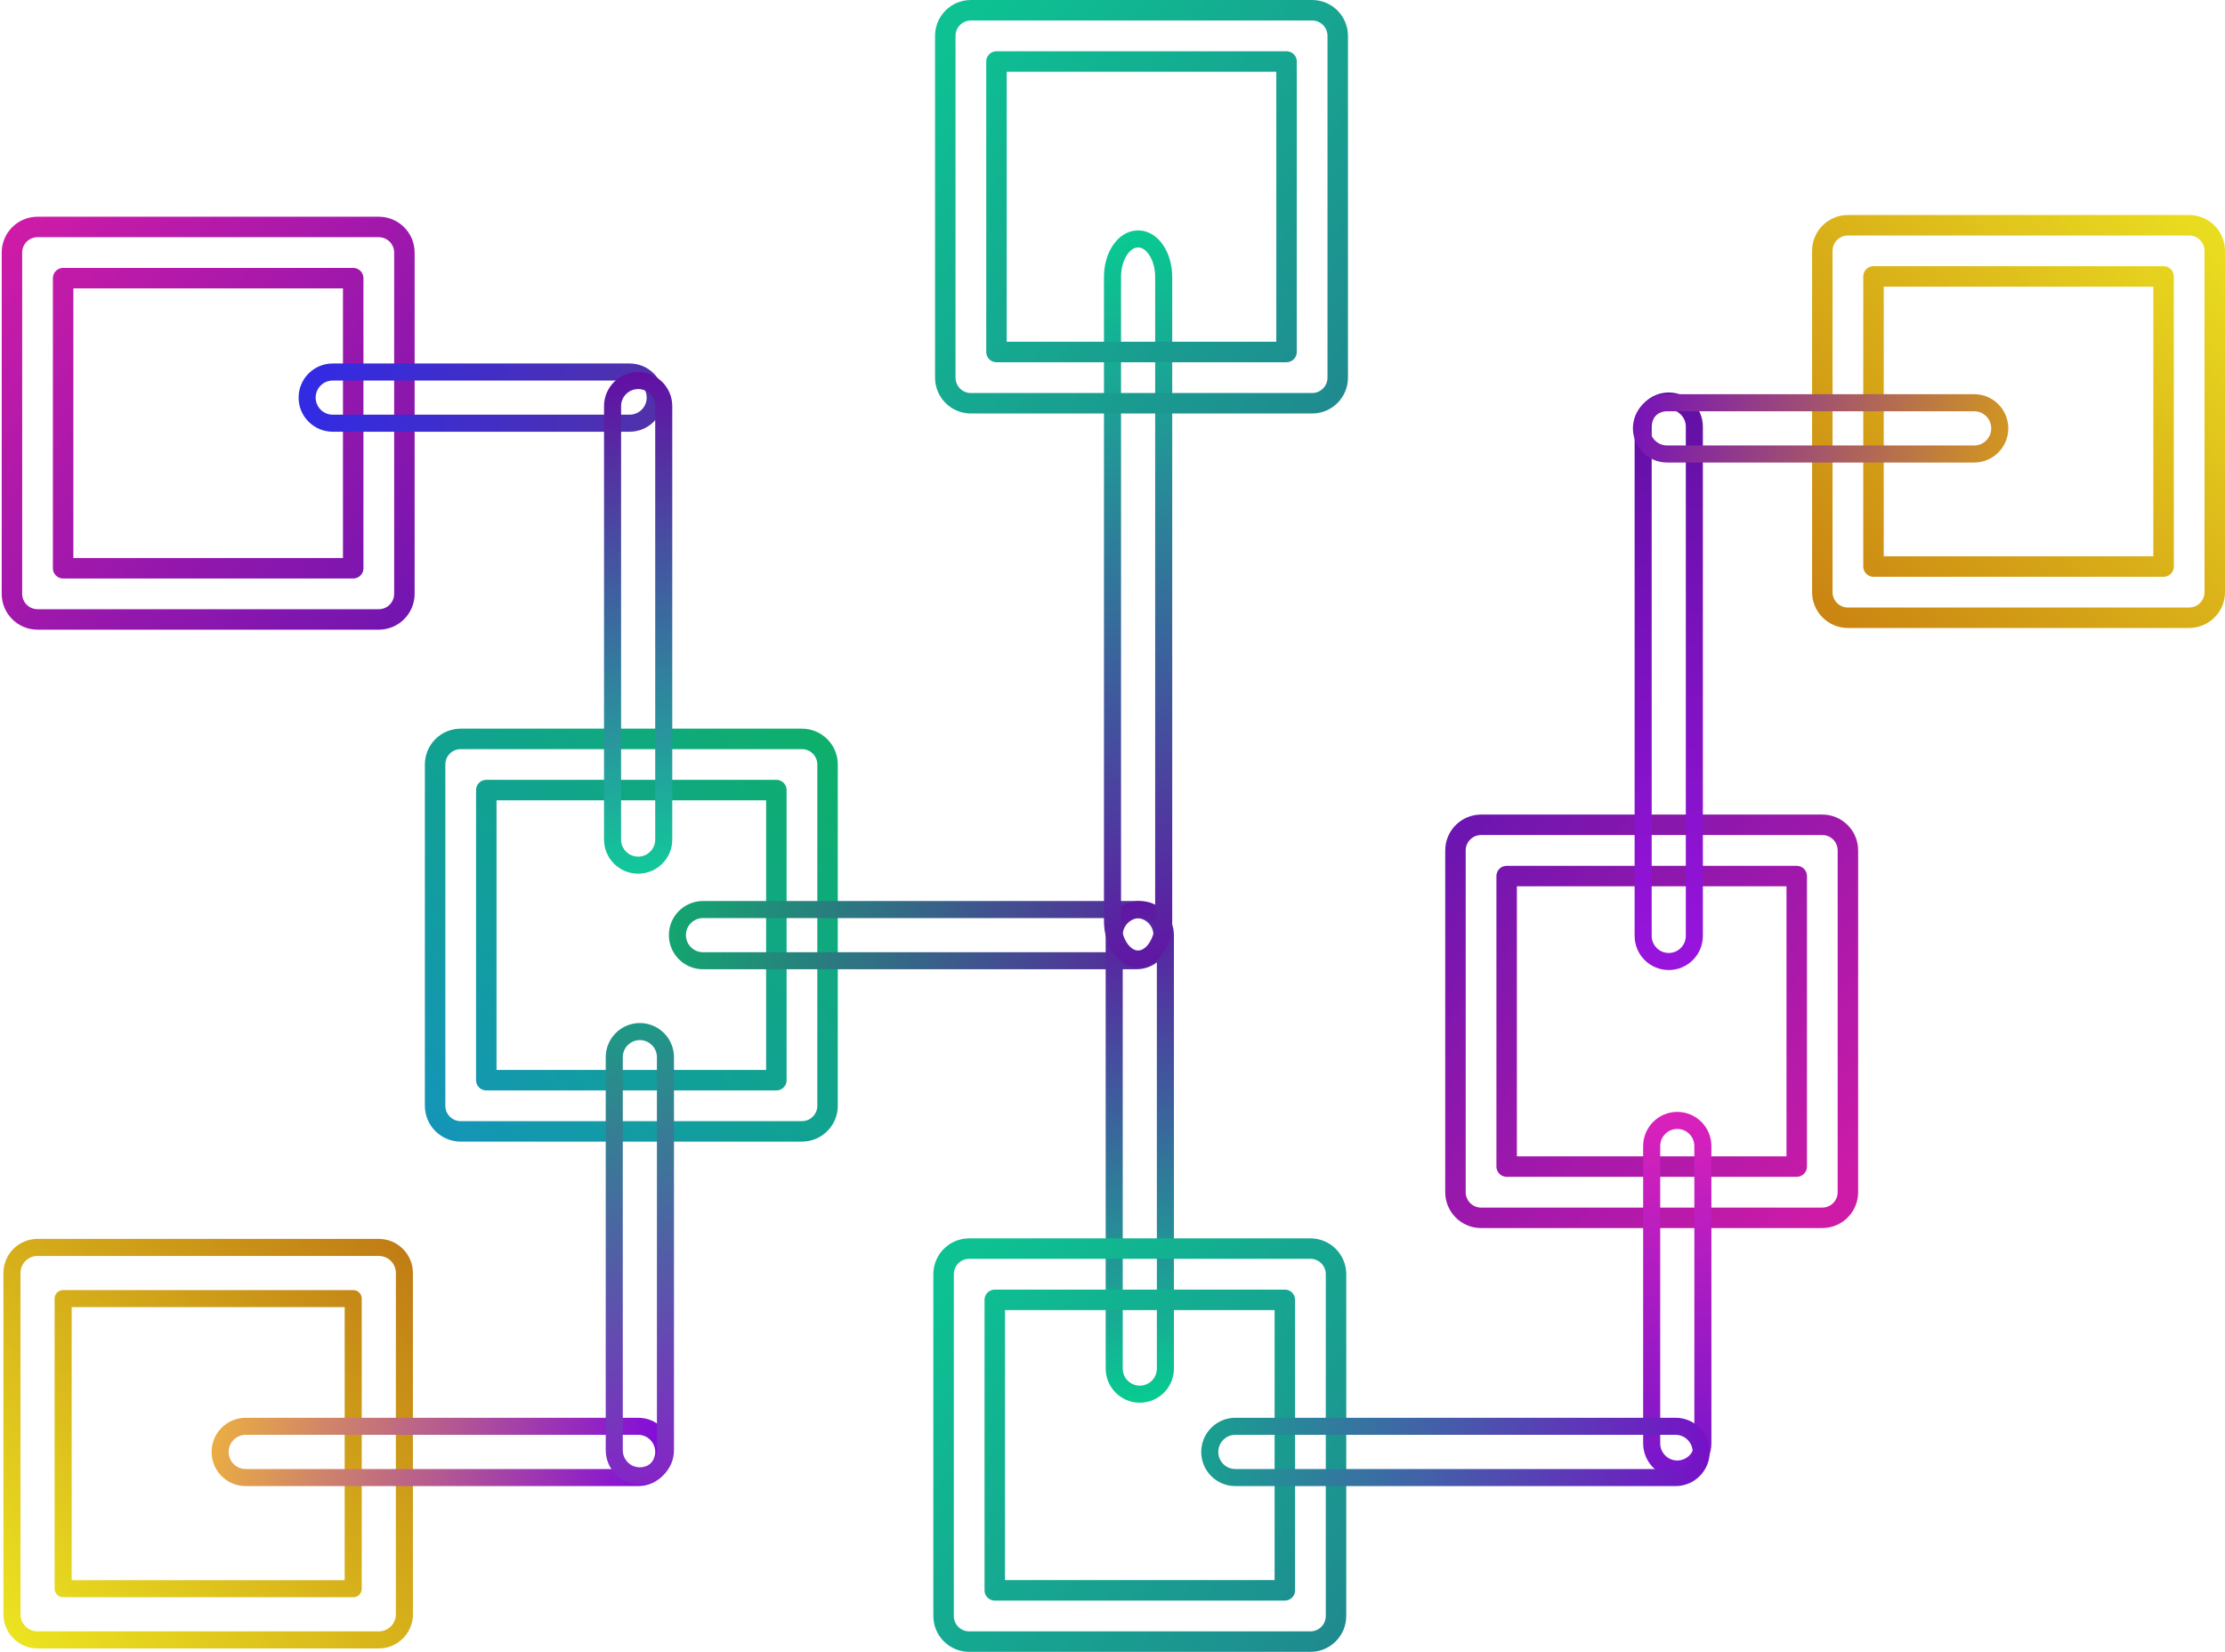 <svg width="652" height="484" viewBox="0 0 652 484" fill="none" xmlns="http://www.w3.org/2000/svg">
<path fill-rule="evenodd" clip-rule="evenodd" d="M3.5 74C3.5 69.858 6.858 66.5 11 66.5H111C115.142 66.5 118.5 69.858 118.5 74V174C118.5 178.142 115.142 181.5 111 181.5H11C6.858 181.5 3.5 178.142 3.5 174V74ZM18.5 81.5V166.5H103.5V81.5H18.5Z" stroke="url(#paint0_linear)" stroke-width="6" stroke-linecap="round" stroke-linejoin="round"/>
<path fill-rule="evenodd" clip-rule="evenodd" d="M534 73.5C534 69.358 537.358 66 541.5 66H641.5C645.642 66 649 69.358 649 73.5V173.5C649 177.642 645.642 181 641.5 181H541.5C537.358 181 534 177.642 534 173.5V73.5ZM549 81V166H634V81H549Z" stroke="url(#paint1_linear)" stroke-width="6" stroke-linecap="round" stroke-linejoin="round"/>
<path fill-rule="evenodd" clip-rule="evenodd" d="M3.5 373C3.5 368.858 6.858 365.5 11 365.5H111C115.142 365.5 118.5 368.858 118.5 373V473C118.5 477.142 115.142 480.5 111 480.5H11C6.858 480.5 3.5 477.142 3.5 473V373ZM18.5 380.5V465.5H103.5V380.5H18.5Z" stroke="url(#paint2_linear)" stroke-width="5" stroke-linecap="round" stroke-linejoin="round"/>
<path fill-rule="evenodd" clip-rule="evenodd" d="M127.5 224C127.5 219.858 130.858 216.5 135 216.5H235C239.142 216.5 242.5 219.858 242.5 224V324C242.5 328.142 239.142 331.5 235 331.5H135C130.858 331.5 127.5 328.142 127.5 324V224ZM142.5 231.5V316.5H227.5V231.5H142.5Z" stroke="url(#paint3_linear)" stroke-width="6" stroke-linecap="round" stroke-linejoin="round"/>
<path fill-rule="evenodd" clip-rule="evenodd" d="M90 116.5C90 112.358 93.358 109 97.5 109H184.5C188.642 109 192 112.358 192 116.5C192 120.642 188.642 124 184.5 124H97.5C93.358 124 90 120.642 90 116.5Z" stroke="url(#paint4_linear)" stroke-width="5" stroke-linecap="round" stroke-linejoin="round"/>
<path fill-rule="evenodd" clip-rule="evenodd" d="M187 111.5C191.142 111.5 194.5 114.858 194.5 119L194.5 246C194.5 250.142 191.142 253.5 187 253.5C182.858 253.5 179.5 250.142 179.5 246L179.5 119C179.5 114.858 182.858 111.5 187 111.5Z" stroke="url(#paint5_linear)" stroke-width="5" stroke-linecap="round"/>
<path fill-rule="evenodd" clip-rule="evenodd" d="M340.5 274C340.5 278.142 337.142 281.5 333 281.5L206 281.5C201.858 281.5 198.5 278.142 198.5 274C198.5 269.858 201.858 266.5 206 266.5L333 266.5C337.142 266.5 340.5 269.858 340.5 274Z" stroke="url(#paint6_linear)" stroke-width="5" stroke-linecap="round"/>
<path fill-rule="evenodd" clip-rule="evenodd" d="M334 266.5C338.142 266.5 341.5 269.858 341.5 274L341.5 401C341.5 405.142 338.142 408.5 334 408.5C329.858 408.5 326.5 405.142 326.5 401L326.5 274C326.5 269.858 329.858 266.5 334 266.5Z" stroke="url(#paint7_linear)" stroke-width="5" stroke-linecap="round"/>
<path fill-rule="evenodd" clip-rule="evenodd" d="M333.5 281C329.358 281 326 276.01 326 269.856L326 81.144C326 74.99 329.358 70 333.5 70C337.642 70 341 74.99 341 81.144L341 269.856C341 276.01 337.642 281 333.5 281Z" stroke="url(#paint8_linear)" stroke-width="5" stroke-linecap="round" stroke-linejoin="round"/>
<path fill-rule="evenodd" clip-rule="evenodd" d="M534 241.672C538.142 241.672 541.5 245.034 541.5 249.182V349.319C541.5 353.467 538.142 356.83 534 356.83H434C429.858 356.83 426.5 353.467 426.5 349.319V249.182C426.5 245.034 429.858 241.672 434 241.672H534ZM526.5 256.692H441.5V341.809H526.5V256.692Z" stroke="url(#paint9_linear)" stroke-width="6" stroke-linecap="round" stroke-linejoin="round"/>
<path fill-rule="evenodd" clip-rule="evenodd" d="M384 365.842C388.142 365.842 391.5 369.205 391.5 373.352V473.49C391.5 477.638 388.142 481 384 481H284C279.858 481 276.5 477.638 276.5 473.49V373.352C276.5 369.205 279.858 365.842 284 365.842H384ZM376.5 380.863H291.5V465.979H376.5V380.863Z" stroke="url(#paint10_linear)" stroke-width="6" stroke-linecap="round" stroke-linejoin="round"/>
<path fill-rule="evenodd" clip-rule="evenodd" d="M384.5 3C388.642 3 392 6.362 392 10.51V110.648C392 114.795 388.642 118.158 384.5 118.158H284.5C280.358 118.158 277 114.795 277 110.648V10.51C277 6.362 280.358 3 284.5 3L384.5 3ZM377 18.021H292V103.137H377V18.021Z" stroke="url(#paint11_linear)" stroke-width="6" stroke-linecap="round" stroke-linejoin="round"/>
<path fill-rule="evenodd" clip-rule="evenodd" d="M491.5 328.291C495.642 328.291 499 331.653 499 335.801V422.92C499 427.068 495.642 430.431 491.5 430.431C487.358 430.431 484 427.068 484 422.92V335.801C484 331.653 487.358 328.291 491.5 328.291Z" stroke="url(#paint12_linear)" stroke-width="5" stroke-linecap="round" stroke-linejoin="round"/>
<path fill-rule="evenodd" clip-rule="evenodd" d="M498.5 425.424C498.5 429.572 495.142 432.934 491 432.934H362C357.858 432.934 354.5 429.572 354.5 425.424C354.5 421.276 357.858 417.913 362 417.913H491C495.142 417.913 498.5 421.276 498.5 425.424Z" stroke="url(#paint13_linear)" stroke-width="5" stroke-linecap="round"/>
<path fill-rule="evenodd" clip-rule="evenodd" d="M194.5 425.424C194.5 429.572 191.142 432.934 187 432.934H72C67.858 432.934 64.5 429.572 64.5 425.424C64.5 421.276 67.858 417.913 72 417.913H187C191.142 417.913 194.5 421.276 194.5 425.424Z" stroke="url(#paint14_linear)" stroke-width="5" stroke-linecap="round"/>
<path fill-rule="evenodd" clip-rule="evenodd" d="M489 117.501C493.142 117.501 496.5 120.864 496.5 125.012V274.216C496.5 278.364 493.142 281.727 489 281.727C484.858 281.727 481.5 278.364 481.5 274.216V125.012C481.5 120.864 484.858 117.501 489 117.501Z" stroke="url(#paint15_linear)" stroke-width="5" stroke-linecap="round"/>
<path fill-rule="evenodd" clip-rule="evenodd" d="M481 125.51C481 121.362 484.358 118 488.5 118H578.5C582.642 118 586 121.362 586 125.51C586 129.658 582.642 133.021 578.5 133.021H488.5C484.358 133.021 481 129.658 481 125.51Z" stroke="url(#paint16_linear)" stroke-width="5" stroke-linecap="round"/>
<path fill-rule="evenodd" clip-rule="evenodd" d="M187.5 432.433C183.358 432.433 180 429.071 180 424.923V309.765C180 305.617 183.358 302.255 187.5 302.255C191.642 302.255 195 305.617 195 309.765V424.923C195 429.071 191.642 432.433 187.5 432.433Z" stroke="url(#paint17_linear)" stroke-width="5" stroke-linecap="round"/>
<defs>
<linearGradient id="paint0_linear" x1="3" y1="66" x2="125.5" y2="181" gradientUnits="userSpaceOnUse">
<stop stop-color="#CE1BA7"/>
<stop offset="1" stop-color="#7015B0"/>
</linearGradient>
<linearGradient id="paint1_linear" x1="649.5" y1="65.5" x2="533.5" y2="180.5" gradientUnits="userSpaceOnUse">
<stop stop-color="#EADE20"/>
<stop offset="1" stop-color="#CA8412"/>
</linearGradient>
<linearGradient id="paint2_linear" x1="115" y1="361.5" x2="3" y2="481" gradientUnits="userSpaceOnUse">
<stop stop-color="#C07C15"/>
<stop offset="1" stop-color="#ECE420"/>
</linearGradient>
<linearGradient id="paint3_linear" x1="242" y1="217" x2="121" y2="332" gradientUnits="userSpaceOnUse">
<stop stop-color="#0EAF6B"/>
<stop offset="1" stop-color="#1494BA"/>
</linearGradient>
<linearGradient id="paint4_linear" x1="90" y1="109" x2="205" y2="124" gradientUnits="userSpaceOnUse">
<stop stop-color="#322BE4"/>
<stop offset="1" stop-color="#5432A2"/>
</linearGradient>
<linearGradient id="paint5_linear" x1="195" y1="265" x2="179" y2="111" gradientUnits="userSpaceOnUse">
<stop stop-color="#0CD599"/>
<stop offset="1" stop-color="#6210A4"/>
</linearGradient>
<linearGradient id="paint6_linear" x1="349.5" y1="287.5" x2="188" y2="261" gradientUnits="userSpaceOnUse">
<stop stop-color="#5E1BA3"/>
<stop offset="1" stop-color="#0EAF6C"/>
</linearGradient>
<linearGradient id="paint7_linear" x1="347.5" y1="409" x2="326" y2="261" gradientUnits="userSpaceOnUse">
<stop stop-color="#08CB91"/>
<stop offset="1" stop-color="#6310A4"/>
</linearGradient>
<linearGradient id="paint8_linear" x1="320" y1="69.257" x2="366.314" y2="283.816" gradientUnits="userSpaceOnUse">
<stop stop-color="#08CB91"/>
<stop offset="1" stop-color="#6310A4"/>
</linearGradient>
<linearGradient id="paint9_linear" x1="542" y1="350" x2="421.5" y2="242" gradientUnits="userSpaceOnUse">
<stop stop-color="#CE1BA7"/>
<stop offset="1" stop-color="#6915B0"/>
</linearGradient>
<linearGradient id="paint10_linear" x1="398.5" y1="481" x2="276" y2="379.5" gradientUnits="userSpaceOnUse">
<stop stop-color="#20888F"/>
<stop offset="1" stop-color="#0DC192"/>
</linearGradient>
<linearGradient id="paint11_linear" x1="399" y1="118.158" x2="276.5" y2="16.658" gradientUnits="userSpaceOnUse">
<stop stop-color="#20888F"/>
<stop offset="1" stop-color="#0DC192"/>
</linearGradient>
<linearGradient id="paint12_linear" x1="499" y1="437" x2="484" y2="318" gradientUnits="userSpaceOnUse">
<stop stop-color="#7115CC"/>
<stop offset="1" stop-color="#E322B9"/>
</linearGradient>
<linearGradient id="paint13_linear" x1="499" y1="433" x2="354" y2="418" gradientUnits="userSpaceOnUse">
<stop stop-color="#7612C6"/>
<stop offset="1" stop-color="#199F90"/>
</linearGradient>
<linearGradient id="paint14_linear" x1="194" y1="445.5" x2="10.5" y2="409.5" gradientUnits="userSpaceOnUse">
<stop stop-color="#7E05E0"/>
<stop offset="0.734" stop-color="#EDB23E"/>
</linearGradient>
<linearGradient id="paint15_linear" x1="497" y1="291.5" x2="482" y2="118" gradientUnits="userSpaceOnUse">
<stop stop-color="#9B14E0"/>
<stop offset="1" stop-color="#6210A4"/>
</linearGradient>
<linearGradient id="paint16_linear" x1="480.5" y1="110.021" x2="592" y2="133.521" gradientUnits="userSpaceOnUse">
<stop stop-color="#7612B9"/>
<stop offset="1" stop-color="#D59C19"/>
</linearGradient>
<linearGradient id="paint17_linear" x1="172" y1="284" x2="204" y2="441.5" gradientUnits="userSpaceOnUse">
<stop stop-color="#0FA97C"/>
<stop offset="1" stop-color="#8D1CCB"/>
</linearGradient>
</defs>
</svg>
